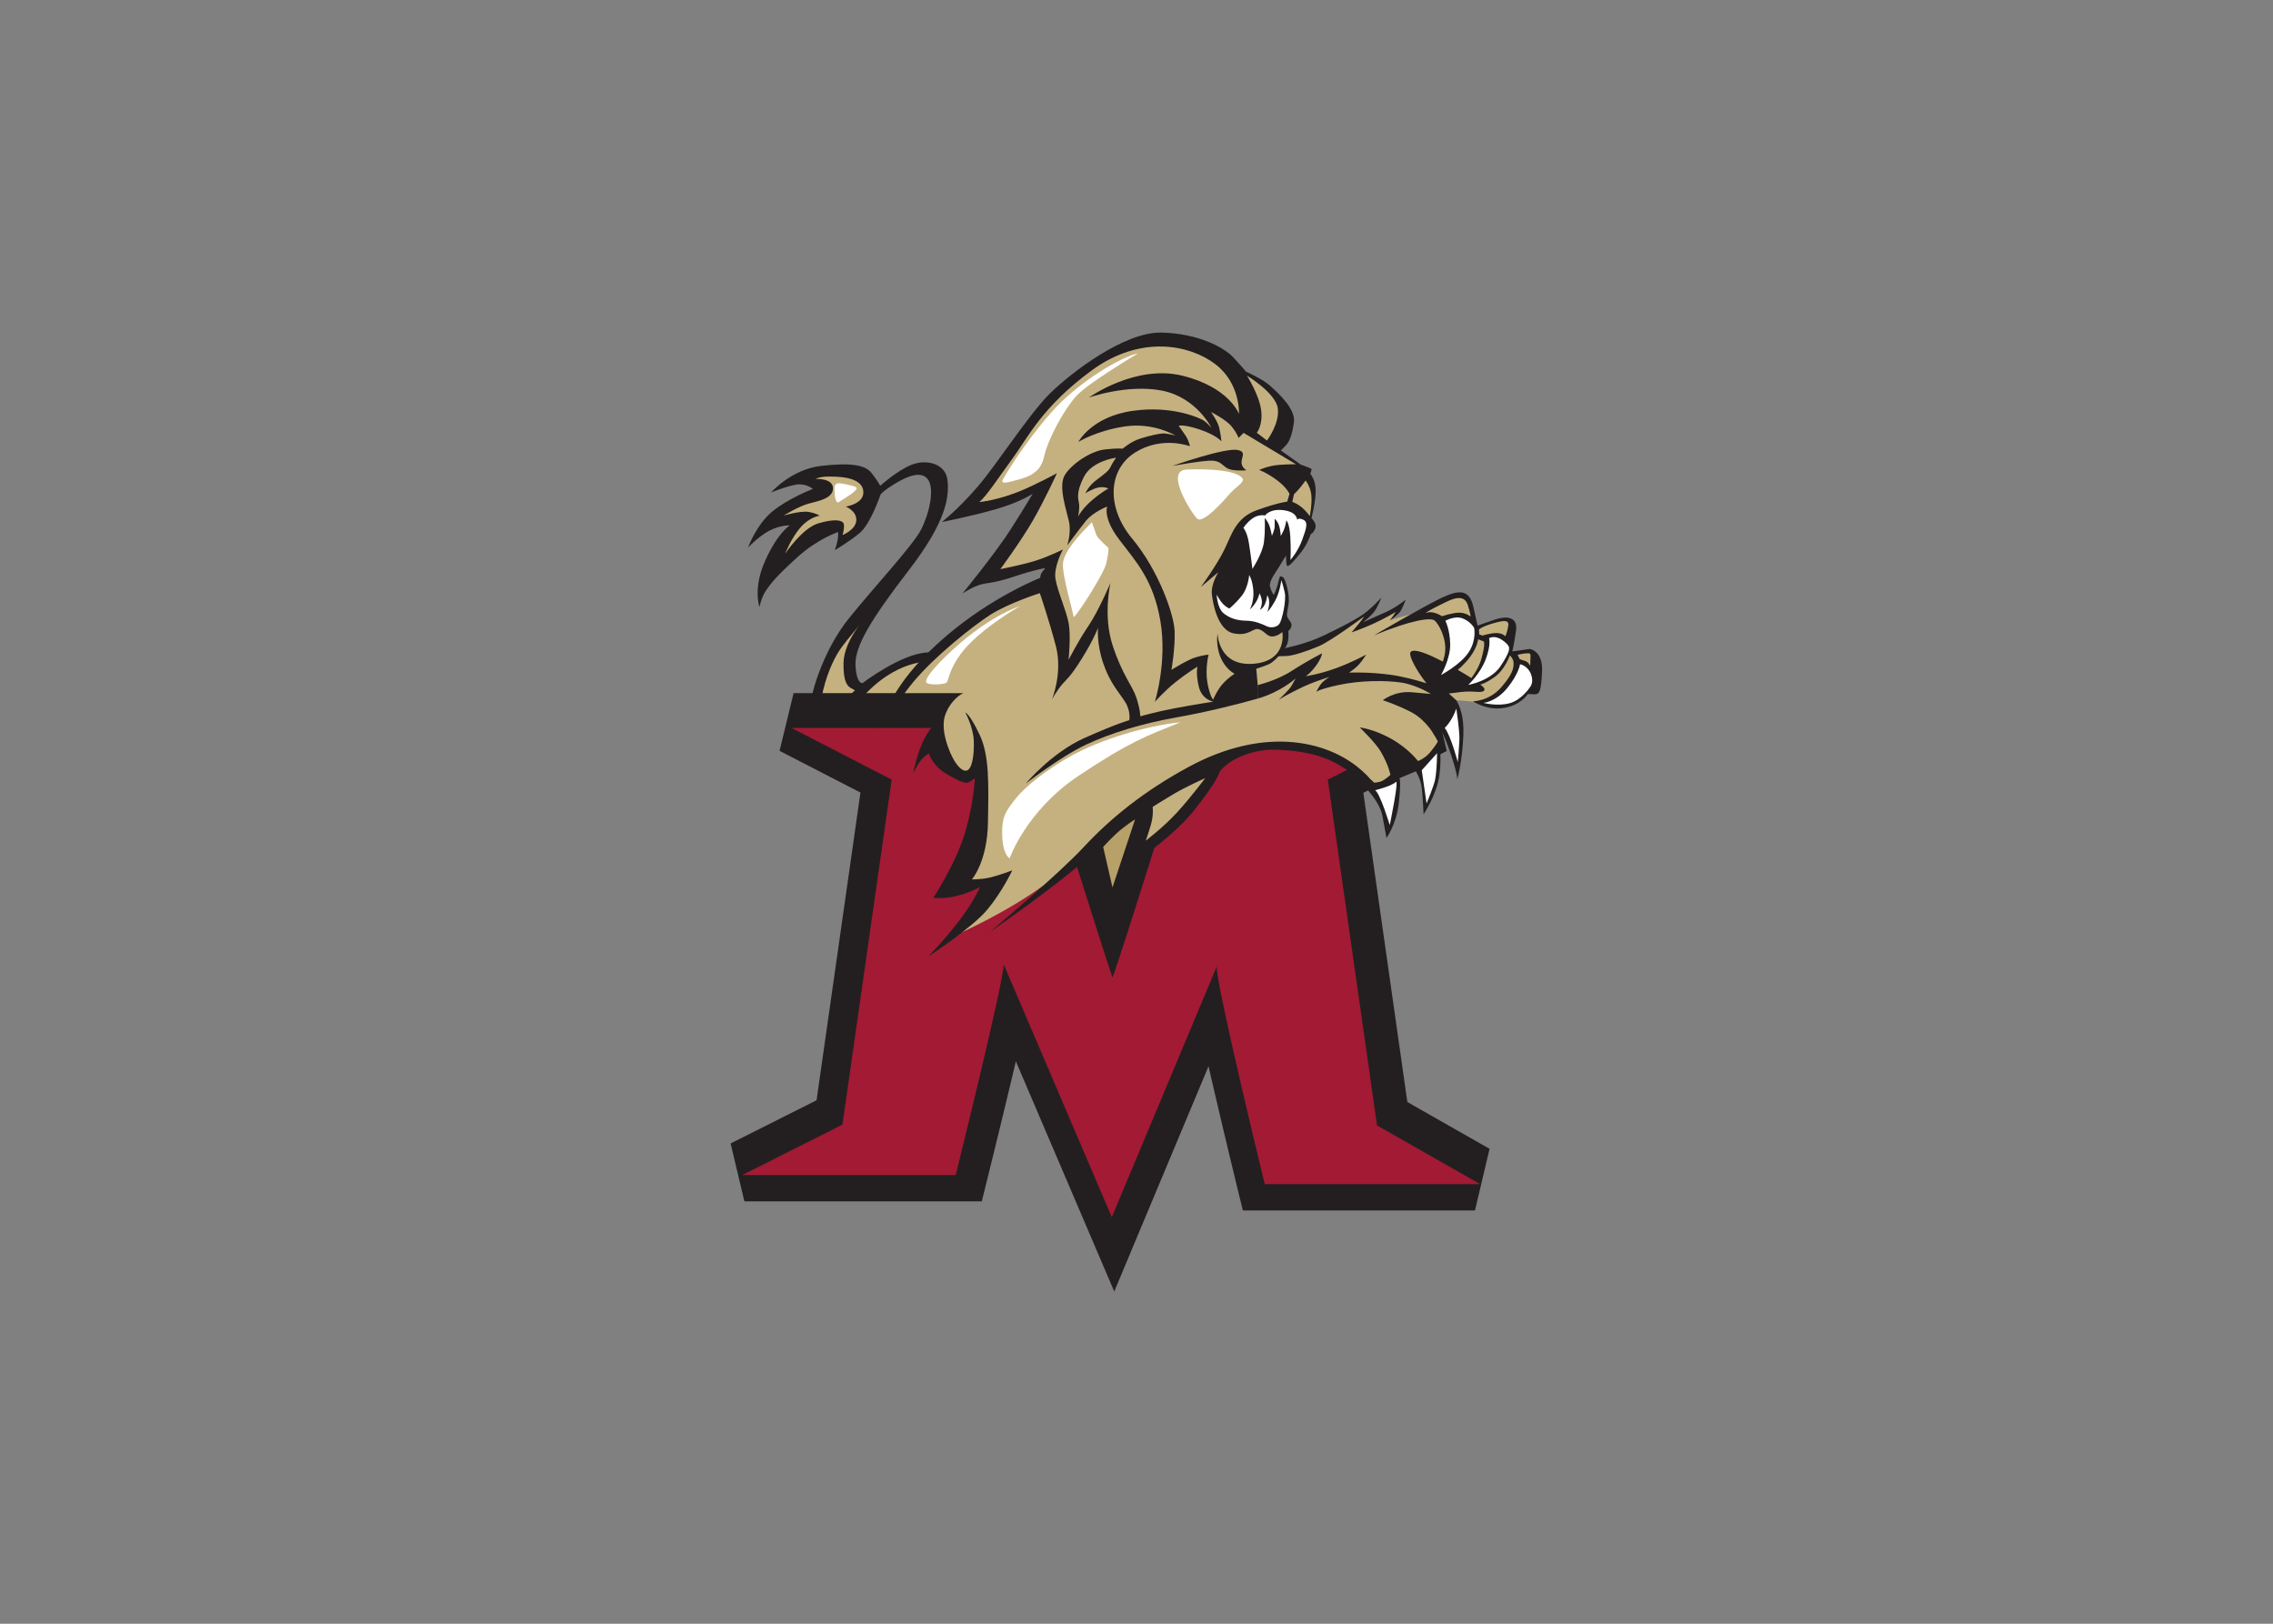 <svg clip-rule="evenodd" fill-rule="evenodd" stroke-linejoin="round" stroke-miterlimit="1.414" viewBox="0 0 560 400" xmlns="http://www.w3.org/2000/svg"><rect x="0" y="0" width="560" height="400" fill="#808080" stroke="none"/><g fill-rule="nonzero" transform="matrix(1.185 0 0 -1.185 180 318.153)"><path d="m41.307 132.664-14.139-6.916-1.667.954-.458 6.476 4.149 8.265 11.645 16.566 2.689 7.652-.571 4.497-3.354 1.582-4.653-2.018-4.405-2.924.163-.603 4.554 3.178 4.506 1.762 2.491-1.598.535-3.967-2.34-7.34-12.076-16.576-6.744-7.884-2.899-7.276-.538-3.608 15.789.458z" fill="#c5b180"/><path d="m28.738 168.984-6.953 1.624-6.501-1.262 3.521-2.796-7.223-4.147-1.355-2.346 3.883.542-3.702-7.214.361-.812 2.348 1.082 7.495 5.501 2.347-.631.18-2.345 3.702 3.787 2.799 7.124z" fill="#c5b180"/><path d="m23.472 130.59c-.072-4.13.983-4.819 1.496-5.114.513-.293.897-.513.897-.513s-1.772-1.454-3.187-3.026c-1.414-1.574-2.031-2.498-2.031-2.498s-2.483 1.167-1.403 5.57 2.671 7.323 3.857 8.943c1.185 1.619 3.813 4.711 3.813 4.711s-3.372-3.945-3.442-8.073zm4.081 36.049c.564-2.877-3.609-3.467-3.609-3.467s2.3-.891 2.187-2.869c-.114-1.978-2.857-3.045-2.857-3.045s.36 1.071.287 2.133c-.071 1.063-2.079 1.277-5.381.275-3.304-1.004-6.852-6.291-6.852-6.291s1.355 3.395 3.265 5.535 3.91 2.357 3.91 2.357-.568.495-2.273.793c-1.706.294-5.21-.762-5.21-.762s3.158 1.936 5.176 2.482c2.019.546 5.127 1.064 5.085 3.216-.043 2.152-3.665 1.929-3.665 1.929s.954.475 2.577.482c1.624.005 6.796.108 7.36-2.768zm9.966 5.185c-3.018-1.25-6.406-4.33-6.406-4.33s-.476.953-1.803 2.649-4.279 2.196-10.48 1.491c-6.2-.704-10.416-5.525-10.416-5.525s3.12 1.277 5.192 1.623c2.074.344 3.494-.894 3.494-.894s-5.01-1.897-8.381-4.649c-3.37-2.752-5.1-7.548-5.1-7.548s2.011 2.168 4.268 3.429c2.259 1.259 4.442 1.202 4.442 1.202s-2.433-1.416-5.083-7.218c-2.651-5.803-1.253-9.752-1.253-9.752s.415 2.061 1.427 3.524c1.011 1.464 2.223 2.982 6.485 6.839 4.26 3.858 8.444 5.208 8.444 5.208s.09-.733-.141-1.877c-.231-1.145-.572-1.885-.572-1.885s2.91 1.652 5.205 3.573c2.297 1.919 4.332 7.987 4.332 7.987s.368.64 2.874 2.183c2.506 1.545 5.599 2.923 7.007.925 1.41-1.999.219-7.189-1.492-10.465s-9.683-11.819-15.031-18.459c-5.347-6.64-8.471-16.681-8.12-20.373.352-3.69 1.343-3.747 1.343-3.747s1.87-3.893 6.276 3.214c7.27 11.722 16.18 11.922 16.18 11.922s2.428 2.045.753 1.979c-5.484-.214-13.555-6.388-13.555-6.388s-1.238-.226-1.443 3.72c-.204 3.948 3.408 9.796 11.099 19.774 7.691 9.979 8.451 15.162 8.025 18.724-.426 3.564-4.55 4.394-7.57 3.144z" fill="#231f20"/><path d="m140.699 39.389c-.75 5.279-8.07 56.694-9.149 64.278 5.355 2.684 17.344 8.693 17.344 8.693l-2.854 12.037h-49.703-4.689l-1.389-4.473c-2.999-9.657-6.53-9.485-9.862-19.999-3.484 10.969-8.218 11.199-11.001 20.025l-1.401 4.447h-54.9l-2.92-12.005s11.585-5.972 16.821-8.672c-1.066-7.478-8.327-58.368-9.126-63.966-4.368-2.196-17.87-8.981-17.87-8.981l2.861-12.034h49.357l1.2 4.824c.026.102 2.563 10.307 5.052 20.773.294 1.235.571 2.404.832 3.512 6.643-15.539 20.458-47.848 20.458-47.848s13.187 31.493 19.604 46.818c.266-1.162.546-2.383.846-3.68 2.505-10.806 5.076-21.334 5.102-21.44l1.185-4.851h48.262l3.03 12.812c-7.935 4.518-15.333 8.732-17.09 9.73" fill="#231f20"/><path d="m62.881 117.159s14.919-47.32 16.505-51.896c1.722 4.27 16.506 51.896 16.506 51.896h49.699l-21.433-10.75 10.237-71.882 21.437-12.206h-44.779s-10.238 41.89-9.975 45.251l-21.824-52.127-22.484 52.582c.132-3.198-9.972-43.816-9.972-43.816h-44.381l20.835 10.474 10.236 71.724-20.835 10.75z" fill="#a21a34"/><path d="m43.599 115.933c.197-6.737 2.152-7.506 2.152-7.506l3.789-.957 2.508 2.239-.663-18.288-4.573-7.719 6.662 1.189-8.006-11.419s15.082 6.483 23.411 14.013c8.325 7.529 17.563 14.059 17.563 14.059l.163-3.771-1.844-6.575 5.647 4.494 9.467 12.042 7.001 4.677 13.331 1.042 12.513-7.14 1.522-1.53 3.542 1.902-2.829 9.149 7.136-6.598 2.097 1.242 2.924 3.719s-.366.745-1.361 2.455c-.995 1.709 4.768 4.759 4.768 4.759s-6.033 2.306 4.022 1.19c10.054-1.115 3.202.149 3.202.149l9.23 6.716-4.198 1.885-1.754 2.705-6.183 2.918-.975 3.982s-5.313 1.312-9.49.46c-4.175-.85-7.138-1.816-7.138-1.816l1.987 2.449-3.984-1.739-4.733-1.91 1.918 2.44-1.592-.709-4.345-2.7-8.77-4.288-3.302-.029.954 2.8-.09 3.22.232 5.51-.585 2.731-.33.869-.444-1.887-.97-2.171-1.665 1.882.366 3.493 3.811 4.032.378-1.214.103-.759 1.111 1.136 2.378 3.697.829 3.203.434 3.503.088 4.509-2.765 4.259-3.475 2.265-1.218.678 1.172 6.342-1.562 5.759-4.418 2.98-1.739.889-12.024 6.649-11.459-.581-11.307-6.32-8.464-9.094-9.939-13.229-4.72-6.125 10.519 3.332 5.308 2.341-5.438-9.103-7.152-10.461 14.93 4.005-1.431-4.972-12.082-5.794-9.666-7.502-9.001-9.562h13.35s-4.022-1.618-4.834-8.491" fill="#c5b180"/><path d="m92.828 99.606c-2.937-3.211-6.513-5.878-6.513-5.878s.512 1.406 1.085 3.38c.575 1.976.347 3.631.347 3.631s1.941 1.248 4.414 2.709c2.472 1.464 6.516 3.279 6.516 3.279s-2.912-3.911-5.849-7.121zm51.928 11.785c-.913-.774-1.84-1.123-1.84-1.123s-1.972 2.647-5.653 4.681c-3.68 2.034-6.456 2.308-6.456 2.308s3.283-3.157 4.383-5.047c1.636-2.81 1.991-4.813 1.991-4.813s-.922-.83-1.624-1.211c-.702-.38-1.768-.406-1.768-.406s-.391.396-.973.919l.035-.013s-.885 1.084-2.626 2.455c-6.889 5.428-19.55 8.255-34.963-.07-9.406-5.079-16.391-10.808-21.85-16.681-5.457-5.874-19.468-17.621-19.468-17.621s13.503 9.289 20.649 15.675c7.147 6.384 11.183 8.762 11.183 8.762s-.551-3.168-1.665-6.34c-1.113-3.173-1.942-4.833-1.942-4.833s9.204 5.753 14.189 11.985c4.989 6.23 5.363 8.108 5.363 8.108s2.512 3.581 9.4 4.435c1.431.177 5.699.038 8.939-.686 3.099-.695 5.075-1.493 7.833-3.27 5.3-4.315 7.22-7.635 7.619-9.705.453-2.353.855-4.623.855-4.623s2.059 2.831 2.564 7.331c.507 4.501.139 5.109.139 5.109l3.389 1.413s1.065-1.549 1.269-3.688c.203-2.14.35-5.23.35-5.23s2.739 4.057 3.296 8.187c.558 4.13-.158 7.236-.158 7.236s-.964-1.976-2.46-3.244zm11.33 20.119c-.436-1.524-1.295-2.939-2.063-3.992-.764.491-1.704 1.057-2.835 1.708.494.414 1.059.952 1.714 1.67 2.346 2.566 2.514 4.685 2.514 4.685l1.173-.446s.391-.503-.503-3.625zm10.055 2.064c-2.123-.336-3.632-.502-3.632-.502s.335 1.17.782 4.295c.447 3.124-2.29 3.012-4.3 2.342-2.011-.669-3.686-1.283-3.686-1.283s-.057.335-.895 3.96c-.837 3.627-2.96 3.515-6.535 1.842-3.574-1.674-14.075-7.81-14.075-7.81 7.708 3.18 11.73 3.737 12.567 3.068.839-.67 2.514-3.681 2.179-6.582-.076-.657-.247-1.323-.465-1.959-3.456 1.81-5.856 2.66-6.629 2.071-.762-.583 1.357-4.255 3.222-6.573-2.13.665-4.934 1.425-7.559 1.776-3.839.511-7.084.487-8.518.44.308.211.722.511 1.236.921 1.21.972 2.303 2.823 2.303 2.823s-2.747-1.539-6.249-2.823c-3.501-1.284-6.317-1.668-6.317-1.668s.995.584 2.199 2.269c1.204 1.689 1.185 2.49 1.185 2.49s-3.143-1.616-6.293-3.655c-3.151-2.042-7.071-2.95-7.071-2.95l-.018-2.817c4.834 1.375 7.908 4.199 7.908 4.199s-.355-.675-.864-1.551c-.506-.875-2.656-2.869-2.656-2.869s2.069 1.268 5.018 2.654c1.918.902 4.177 1.652 5.522 2.066-.492-.311-.994-.664-1.338-.996-.832-.801-1.304-1.937-1.384-2.139.081.124.64.587 4.5 1.441 4.579 1.012 10.051 1.019 13.236.518s6.085-2.36 6.085-2.36-.673.096-4.11.372c-3.436.277-5.902-1.668-5.902-1.668s2.76-.842 5.913-2.478c3.154-1.635 4.939-4.969 4.939-4.969l1.116 1.475s.973-1.562 2.28-5.528c1.308-3.965 1.251-4.915 1.251-4.915s1.031 3.442 1.264 9.224c.159 3.932-.845 6.177-1.503 7.211l-1.532 1.384c1.165.093 2.4.324 3.476.384 2.011.111 3.407-.335 3.855.223.218.273.149.527-.764 1.245 1.139.325 2.132.987 2.997 1.6 2.122 1.507 3.128 4.462 3.128 4.462s.781-.67.781-1.617c0-.948-.056-2.12-2.568-5.02-2.514-2.901-5.865-2.901-5.865-2.901s2.793-1.952 6.367-1.394c3.575.557 5.028 2.9 5.028 2.9s.278 0 1.34-.056c1.062-.055 1.453.614 1.62 4.853s-2.569 4.575-2.569 4.575z" fill="#231f20"/><path d="m116.741 162.466c-1.842.766-4.506.101-6.107-.499-1.602-.601-4.807-2.8-4.706-3.5s-5.206-13.599-5.206-13.599l.7-3.6 4.405-2.499 5.307-.8h3.204l.8 2.4.301 2.799v2.301l-.9 2.699-.499-1.6-.903-2.799-.902 1.8-1 2.299 4.204 5.798.602-1.498.3-.8 1.903 2.199 2.248 6.089s-2.548 2.311-3.751 2.81" fill="#fff"/><path d="m101.247 136.797s-.458-2.311.6-4.906c1.058-2.596 2.937-3.464 2.937-3.464s-1.295-.809-2.458-2.091c-1.161-1.284-2.011-3.296-2.011-3.296s-.744.813-1.21 3.698c-.464 2.888.281 5.66.281 5.66s-1.184-.091-2.802-.593c-1.621-.502-4.925-2.57-4.925-2.57s.786 4.534.66 8.029c-.127 3.497-3.355 12.681-8.824 19.242-5.471 6.561-4.998 14.424.642 17.934 5.641 3.509 11.364 1.269 11.364 1.269s-.23 1.162-.854 2.132c-.624.968-1.487 2.115-1.487 2.115s.863.399 4.324-.745c3.464-1.143 4.56-2.469 4.56-2.469s-.129 1.458-.458 2.819c-.326 1.361-1.713 3.278-1.713 3.278s3.096-1.545 4.28-2.999c1.183-1.454 1.453-2.401 1.453-2.401l1.053 1.057 10.881-6.524s-1.341.028-3.57-.136c-2.226-.164-4.076-1.049-4.076-1.049s1.701-.611 3.741-2.158c2.042-1.549 2.566-2.812 2.566-2.812l-.482-1.612s-1.874-.185-6.3-1.774c-4.427-1.587-5.217-5.067-6.815-8.306-1.596-3.24-4.858-7.688-4.858-7.688l3.659 3.099s-1.564-2.462-1.35-4.541 1.236-7.489 4.493-8.169c3.26-.679 3.991 1.177 5.231.854s1.688-1.525 2.811-1.513c1.125.013 2.124.922 2.124.922s1.115-6.101-6.132-6.598c-7.249-.497-7.335 6.306-7.335 6.306zm-24.765 30.345c1.234.238 2.069-.209 2.069-.209s-1.316-.671-3.396-2.431c-2.081-1.76-2.909-3.419-2.909-3.419s.345 1.593.203 2.629c-.142 1.034-.725 2.219.991 5.614 1.716 3.396 6.698 4.006 6.698 4.006s-.766-1.088-1.146-1.913c-.379-.825-1.211-1.43-2.934-2.719-1.724-1.29-2.294-2.771-2.294-2.771s1.484.975 2.718 1.213zm15.917-45.884c-4.049-.764-7.228-1.69-7.228-1.69s.029 1.34-.814 3.893c-.841 2.556-2.879 4.596-4.931 10.851-2.052 6.253-.443 13.007-.443 13.007s-2.5-5.892-4.61-8.99c-2.108-3.097-4.103-7.024-4.103-7.024s.513 4.988.007 7.659-2.316 6.64-2.734 9.182c-.417 2.544 1.556 6.115 1.556 6.115s-2.898-1.449-5.594-2.309-7.424-1.786-7.424-1.786 4.274 5.782 6.775 10.128c2.501 4.347 4.989 9.814 4.989 9.814s-4.519-2.443-7.652-3.714c-3.134-1.27-6.262-2.047-8.482-2.28 1.456 1.181 4.133 5.271 7.095 9.327 2.963 4.059 6.019 10.518 16.247 18.026 10.231 7.508 20.448 5.32 25.708 1.33s4.935-10.358 4.935-10.358-2.027 5.556-11.78 7.949c-9.755 2.391-19.429-4.548-19.429-4.548s8.051 2.854 15.21 1.442c7.157-1.412 10.273-7.731 10.273-7.731s-.831.94-1.459 1.416c-.628.477-6.506 3.329-14.991 2.101-8.486-1.228-11.219-6.451-11.219-6.451s3.76 2.342 9.691 3.22c5.929.879 10.457-1.874 10.457-1.874s-1.821.453-2.59.419c-.769-.035-2.615-.427-4.64-1.055-2.024-.627-3.719-2.123-3.719-2.123s-.798.172-3.707-.155c-2.911-.327-6.84-2.971-8.284-5.276s.282-7.199.828-9.652c.548-2.455-.366-5.039-.366-5.039s2.256 3.048 3.816 5.017c1.561 1.969 4.504 3.074 4.504 3.074s-.95-2.308 2.482-6.828c3.433-4.52 7.126-8.371 8.581-16.955 1.456-8.584-1.148-16.807-1.148-16.807s2.075 2.319 4.294 4.097c2.219 1.78 4.554 3.222 4.554 3.222s-.362-1.456.29-4.177c.654-2.721 3.028-3.099 3.028-3.099s-3.928-.606-7.973-1.368zm21.366 62.353c.436-3.173-2.248-6.7-2.248-6.7l-2.117 1.608s1.328 1.585.895 4.758c-.435 3.172-2.943 7.116-2.943 7.116s5.98-3.609 6.413-6.782zm5.785-15.019s1.018-1.267 1.194-3.069-.323-4.329-.323-4.329-.869 1.215-1.889 1.99c-1.022.775-1.75.955-1.75.955l.344 1.593s.874.822 1.529 1.684c.657.862.895 1.176.895 1.176zm-.706-12.322c-.922-2.513-2.451-4.198-2.451-4.198s.141 2.057-.029 4.845c-.171 2.786-.817 3.4-.817 3.4s-.153-.934-.404-1.671c-.25-.736-.77-1.58-.77-1.58s-.022 1.191-.372 2.197c-.346 1.006-.888 1.355-.888 1.355s.026-.699.002-1.546c-.025-.846-.574-1.974-.574-1.974s-.286 1.575-.598 2.306-.898 1.423-.898 1.423.143-2.58-.159-5.01c-.301-2.429-2.399-5.596-2.399-5.596s-.367 3.182-.745 5.448c-.382 2.267-1.126 3.078-1.126 3.078s.568.992 1.847 1.938c1.276.947 2.654.643 2.654.643s.996 1.472 3.861 1.089c2.866-.381 2.807-2.005 2.807-2.005s.209.521 1.262.031c1.052-.489.719-1.658-.203-4.173zm-5.648-12.713c1.018 1.824 1.308 4.323 1.308 4.323s.339-.938.704-2.574-.557-5.697-1.084-6.471c-.528-.775-1.771-.945-2.596-.565s-2.409 1.147-4.241 1.177c-1.833.032-3.291.394-4.702 1.467-1.416 1.072-1.525 3.937-1.525 3.937s.661-1.244 1.319-1.928c.656-.682 1.325-.943 1.325-.943s1.268 1.017 2.589 2.672c1.32 1.656 1.524 4.283 1.524 4.283s.695-.958.867-3.254c.174-2.296-.732-3.894-.732-3.894s.574.429 1.21 1.43c.639 1 .792 1.935.792 1.935s.467-.85.51-1.687c.045-.838-.395-1.74-.395-1.74s.603.222 1.034 1.194.454 1.818.454 1.818.411-.434.415-1.489c.003-1.053-.366-1.946-.366-1.946s.574.43 1.59 2.255zm-3.51-18.571-.4 4.477s1.621.485 2.614.937c.994.451 1.993 1.64 1.993 1.64s.362.051 1.627.065c1.263.015 4.145.934 6.74 2.025 2.594 1.093 9.441 6.19 9.441 6.19s-.164-.338-1.02-1.404c-.858-1.064-1.588-1.903-1.588-1.903s2.119.712 4.454 1.767c2.337 1.057 4.777 2.497 4.777 2.497l-1.281-1.808s1.351.922 1.991 1.641 1.318 2.709 1.318 2.709-1.99-1.643-4.082-2.561c-2.091-.916-4.774-2.125-4.774-2.125s1.337 1.024 2.156 1.98c.818.956 1.674 3.18 1.674 3.18s-2.278-2.631-4.519-3.991c-2.241-1.359-3.428-1.943-7.283-3.838-3.857-1.895-8.282-2.711-8.282-2.711s.461.484.645 1.459c.182.973.066 2.081.066 2.081s.51.387.638 1c.127.614-.237.952-.682 1.629-.411.628-.225 1.093.067 2.782.393 2.267-.659 5.075-.892 5.498-.234.426-.901.598-.931.313-.032-.285-.196-.539-.363-1.37-.17-.831-.843-2.328-.843-2.328s-.529.566-.792 1.724c-.264 1.158 1.125 2.823 1.838 4.044.713 1.222 1.499 2.417 1.499 2.417s-.031-.285.032-1.26c.064-.975.209-1.025.536-.839.326.185 1.072.919 2.512 2.73 1.44 1.814 2.074 3.867 2.074 3.867s.484.066.903 1.107c.421 1.041-.785 2.141-.785 2.141s.96 3.785.875 5.951c-.087 2.166-1.075 3.225-1.075 3.225s-.078.061.132.581c.21.521.072.501-.38.72-.453.22-1.781.67-1.781.67l-4.131 2.951s.377.332 1.051 1.056 1.275 2 1.665 4.793c.393 2.795-3.294 6.086-4.902 7.553-1.608 1.466-5.049 2.963-5.049 2.963s-.93 1.14-2.741 3.069c-1.813 1.931-7.215 4.917-14.904 5.063-7.688.145-18.702-8.313-23.105-12.638-4.404-4.324-11.002-14.71-15.132-19.489-4.131-4.778-7.379-7.259-7.379-7.259s6.03 1.173 11.174 2.65c5.146 1.473 7.72 3.23 7.72 3.23s-1.306-2.287-4.55-7.366c-3.245-5.08-10.059-13.386-10.059-13.386s1.475 1.045 3.284 1.712c1.808.669 2.643.221 7.286 1.767 4.642 1.548 6.645 1.821 6.645 1.821s-.477-.627-.715-.941c-.239-.313-.342-1.1-.342-1.1s-10.089-3.907-19.9-12.411c-9.812-8.506-11.868-14.514-13.679-18.766 1.404-.14 2.795 4.213 7.204 9.522 4.41 5.309 12.275 11.581 16.026 13.989 3.751 2.409 10.29 4.496 10.29 4.496s1.869-5.437 3.333-10.997c1.465-5.562-.807-11.07-.807-11.07s1.077 1.902 2.109 3.098c1.033 1.194 1.695 1.495 4.174 5.487 2.479 3.991 3.291 6.28 3.291 6.28s-.335-3.208 1.079-7.369c1.413-4.165 3.286-6.017 4.545-8.023 1.258-2.006.872-3.814.872-3.814s-2.645-.714-9.406-3.743c-6.761-3.031-12.143-9.455-12.143-9.455s7.25 5.625 12.539 8.103c5.289 2.479 11.846 4.428 18.645 5.636 6.8 1.208 13.258 2.863 17.049 3.942z" fill="#231f20"/><path d="m45.118 121.024s-2.825-2.494-4.603-5.687c-1.78-3.195-2.546-7.619-2.546-7.619s.48 1.119 1.271 2.281c.79 1.161 1.963 1.849 1.963 1.849s.754-2.427 3.406-4.068c2.651-1.64 3.979-2.09 4.601-2.006.622.085 1.558.95 1.558.95s-.102-4.651-1.961-11.123c-1.858-6.47-6.664-13.766-6.664-13.766s2.364-.309 5.312.513c2.947.825 4.402 1.761 4.402 1.761s-1.185-2.902-4.227-6.899c-3.04-3.998-6.464-7.522-6.464-7.522s9.012 5.866 12.185 9.671c3.172 3.806 5.211 8.194 5.211 8.194s-2.505-.974-4.446-1.45c-1.94-.475-3.95-.433-3.95-.433s3.201 3.598 3.34 11.837c.14 8.24.308 13.953-1.766 18.308-2.073 4.353-2.944 4.551-2.944 4.551s1.682-3.037 1.767-5.977c.086-2.939-.347-5.949-1.589-6.118-1.244-.169-3.18 2.411-4.278 6.583-1.098 4.17.422 6.17.422 6.17" fill="#231f20"/><path d="m107.229 170.711c-2.526 1.763.878 3.719-1.831 4.23-2.707.507-13.592-3.326-13.592-3.326s6.628 1.211 8.4 1.102c1.773-.109 2.089-1.12 3.219-1.669 1.13-.548 3.804-.337 3.804-.337" fill="#231f20"/><g fill="#fff"><path d="m44.467 131.787c8.762 8.636 15.679 10.681 15.679 10.681s-4.887-2.774-8.921-6.33c-5.951-5.244-5.752-9.204-6.367-9.595-.614-.39-3.91-.557-4.19.112-.279.669 1.343 2.712 3.799 5.132"/><path d="m106.402 169.066c-1.253 1.67-7.008 2-11.613 1.799-4.607-.2 1.001-8.999 2.203-10.199 1.201-1.199 5.606 3.8 6.808 5.2 1.201 1.4 3.204 2.4 2.602 3.2"/><path d="m75.122 159.924c-2.732-2.73-5.739-6.006-6.012-8.464-.275-2.456 2.185-10.371 2.185-11.191 0-.819 6.288 8.735 6.835 11.191.546 2.458.41 3.141.41 3.141s-2.187 1.91-2.461 2.593c-.273.683-.957 2.73-.957 2.73"/><path d="m93.552 118.339c-7.222-.728-16.696-3.651-22.529-6.869-5.194-2.867-9.704-6.416-11.754-9.01-2.05-2.592-2.956-3.779-2.797-7.796.158-4.016 1.551-4.604 1.551-4.604s3.412 9.885 14.367 17.178c10.66 7.098 13.94 8.189 21.162 11.101"/><path d="m84.691 195.002c-3.144-.545-12.301-5.733-18.042-12.284-5.74-6.552-9.43-12.831-9.977-13.787-.547-.955.273-.955 2.187-.408 1.913.545 5.467 1.091 6.286 4.914.82 3.822 4.238 9.963 6.698 12.692 2.46 2.732 12.848 8.873 12.848 8.873"/><path d="m26.21 167c0-.727-3.071-2.434-3.703-2.885-.632-.45-.903 1.173-.903 2.615 0 1.443.542 1.443 2.348 1.083 1.806-.361 2.258-.632 2.258-.813"/></g><path d="m84.087 98.132-4.692-14.132-1.936 8.405s2.16 2.455 4.096 3.942c1.937 1.487 2.532 1.785 2.532 1.785" fill="#b8a069"/><path d="m148.602 139.43s1.955 1.115 3.575.503c1.619-.615 2.402-1.953 2.402-1.953s.558-2.51-1.119-5.076c-1.674-2.567-5.752-4.742-5.752-4.742s1.955 3.348 1.899 6.416-1.005 4.852-1.005 4.852" fill="#fff"/><path d="m160.443 135.414c-1.625 1.136-2.756.389-2.756.389s.466-1.337-.707-4.405-3.631-5.301-3.631-5.301 4.635.8 6.703 3.868c2.067 3.068 1.787 3.72 1.787 3.72s.28.557-1.396 1.729" fill="#fff"/><path d="m164.129 130.394s1.509-.224 2.234-1.953c.727-1.729-.11-2.733-.11-2.733s-1.678-2.677-4.246-3.402c-2.57-.726-5.475.055-5.475.055s2.626.223 4.971 3.125c2.348 2.9 2.626 4.908 2.626 4.908" fill="#fff"/><path d="m153.869 140.302s-.968.819-2.382.819c-1.416 0-3.574-.744-3.574-.744s-1.789 1.191-3.129.744 3.723 2.231 5.214 2.752c1.489.521 2.754.446 3.276-1.19.521-1.636.595-2.381.595-2.381" fill="#c5b180"/><path d="m161.689 138.444c-.131-1.058-.595-2.232-.595-2.232s-.595.669-1.862.669c-1.266 0-2.905-.52-2.905-.52l-.669.223-.076 1.042s.597.595 2.906 1.264c2.307.669 3.35.744 3.201-.446" fill="#c5b180"/><path d="m166.308 132.196c0-.896-.076-2.157-.076-2.157s-.297.818-1.043 1.041c-.744.223-1.116.372-1.116.372l-.447.893s.745.222 1.563.296c.82.075 1.119.075 1.119-.445" fill="#c5b180"/><path d="m133.983 104.199s3.507.884 4.297 1.701-1.236-8.936-1.236-8.936-2.061 6.769-3.061 7.235" fill="#fff"/><path d="m146.874 111.896-3.179-3.527 1.001-6.913s1.516 3.623 1.766 4.914c.412 2.127.412 5.526.412 5.526" fill="#fff"/><path d="m148.464 117.159s1.53 1.38 2.413 4.025c0 0 .706-4.644.647-6.349-.058-1.705-.336-4.776-.336-4.776s-1.488 5.602-2.724 7.1" fill="#fff"/></g></svg>